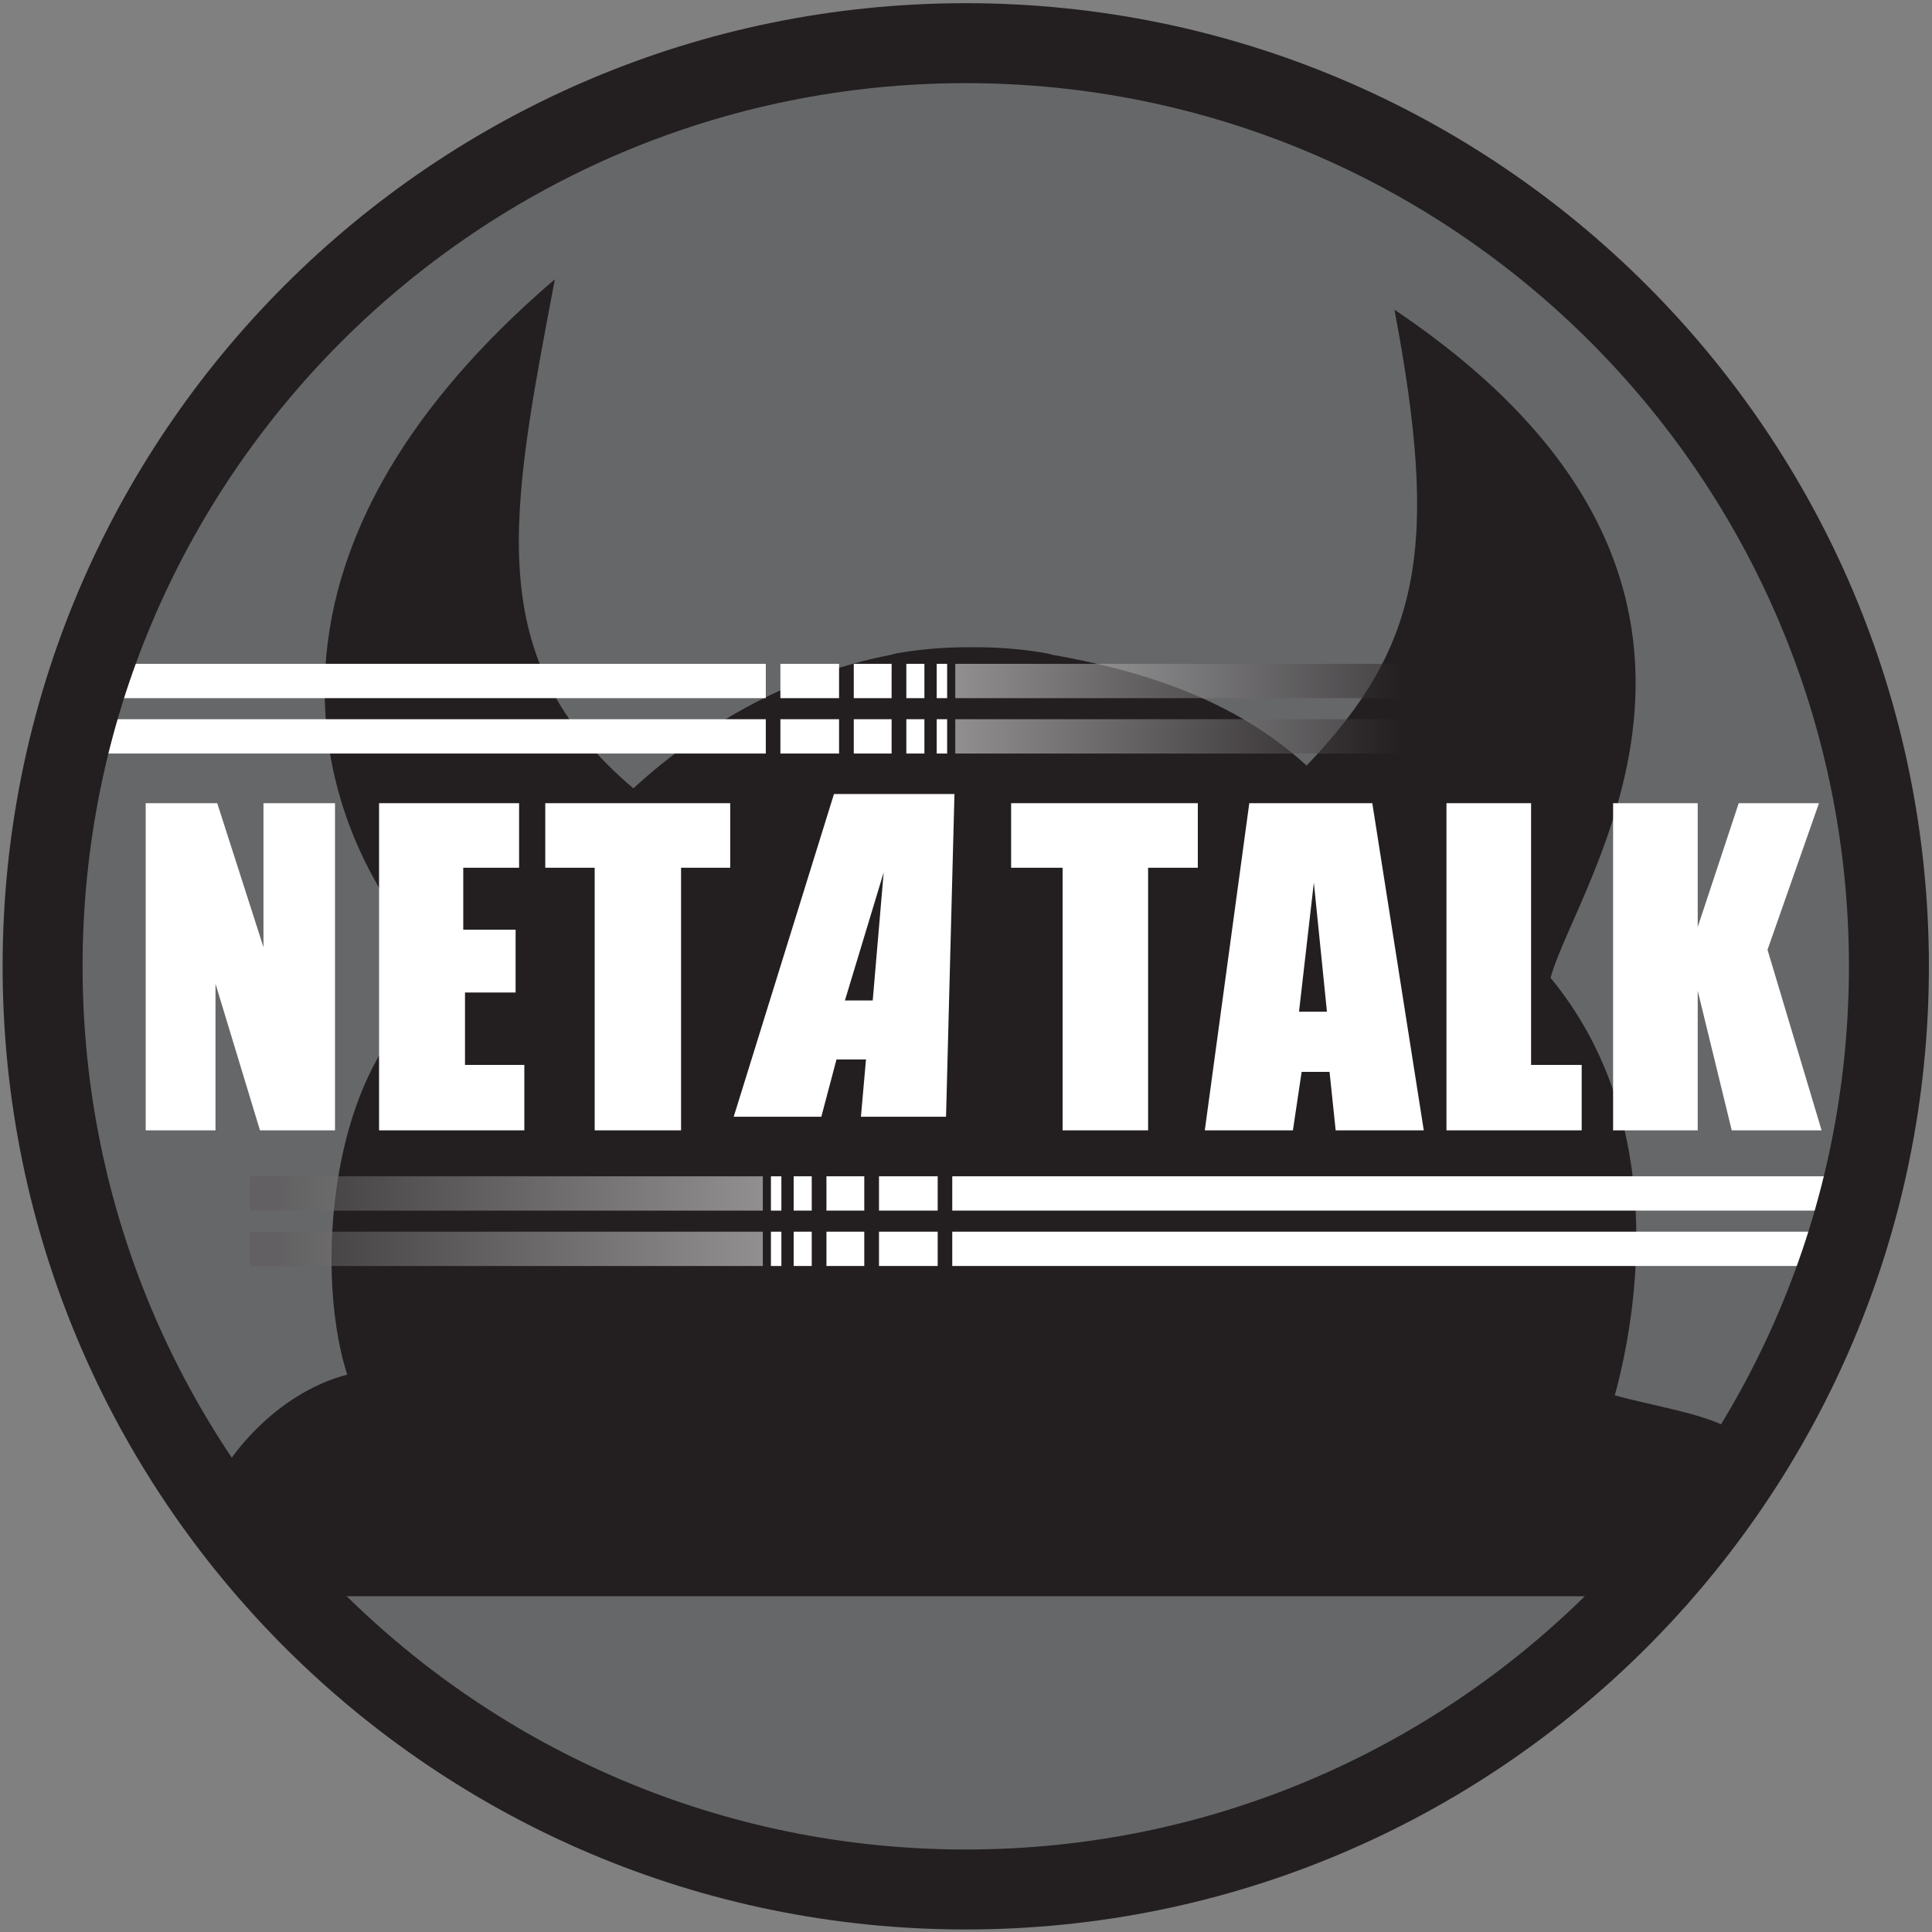 <?xml version="1.0" encoding="UTF-8" standalone="no"?>
<!-- Created with Inkscape (http://www.inkscape.org/) -->

<svg
   version="1.1"
   id="svg2"
   width="246"
   height="246"
   viewBox="0 0 246 246"
   sodipodi:docname="Netatalk_logo.svg"
   inkscape:version="1.2.2 (b0a84865, 2022-12-01)"
   xmlns:inkscape="http://www.inkscape.org/namespaces/inkscape"
   xmlns:sodipodi="http://sodipodi.sourceforge.net/DTD/sodipodi-0.dtd"
   xmlns="http://www.w3.org/2000/svg"
   xmlns:svg="http://www.w3.org/2000/svg">
  <rect x="0" y="0" width="246" height="246" fill="#808080" stroke="none"/>
  <defs
     id="defs6">
    <clipPath
       clipPathUnits="userSpaceOnUse"
       id="clipPath18">
      <path
         d="M 0,216 H 216 V 0 H 0 Z"
         id="path16" />
    </clipPath>
    <clipPath
       clipPathUnits="userSpaceOnUse"
       id="clipPath76">
      <path
         d="m 106.997,139.145 h 43.433 v -3.278 h -43.433 z"
         id="path74" />
    </clipPath>
    <clipPath
       clipPathUnits="userSpaceOnUse"
       id="clipPath80">
      <path
         d="m 150.43,135.867 h -43.433 v 3.278 h 43.433 z"
         id="path78" />
    </clipPath>
    <linearGradient
       x1="0"
       y1="0"
       x2="1"
       y2="0"
       gradientUnits="userSpaceOnUse"
       gradientTransform="matrix(43.433,0,0,-43.433,106.997,137.506)"
       spreadMethod="pad"
       id="linearGradient88">
      <stop
         style="stop-opacity:1;stop-color:#ffffff"
         offset="0"
         id="stop82" />
      <stop
         style="stop-opacity:1;stop-color:#231f20"
         offset="0.984"
         id="stop84" />
      <stop
         style="stop-opacity:1;stop-color:#231f20"
         offset="1"
         id="stop86" />
    </linearGradient>
    <clipPath
       clipPathUnits="userSpaceOnUse"
       id="clipPath120">
      <path
         d="m 106.997,133.854 h 43.433 v -3.278 h -43.433 z"
         id="path118" />
    </clipPath>
    <clipPath
       clipPathUnits="userSpaceOnUse"
       id="clipPath124">
      <path
         d="m 150.43,130.576 h -43.433 v 3.278 h 43.433 z"
         id="path122" />
    </clipPath>
    <linearGradient
       x1="0"
       y1="0"
       x2="1"
       y2="0"
       gradientUnits="userSpaceOnUse"
       gradientTransform="matrix(43.433,0,0,-43.433,106.997,132.215)"
       spreadMethod="pad"
       id="linearGradient132">
      <stop
         style="stop-opacity:1;stop-color:#ffffff"
         offset="0"
         id="stop126" />
      <stop
         style="stop-opacity:1;stop-color:#231f20"
         offset="0.984"
         id="stop128" />
      <stop
         style="stop-opacity:1;stop-color:#231f20"
         offset="1"
         id="stop130" />
    </linearGradient>
    <clipPath
       clipPathUnits="userSpaceOnUse"
       id="clipPath164">
      <path
         d="M 39.641,84.903 H 88.614 V 81.626 H 39.641 Z"
         id="path162" />
    </clipPath>
    <clipPath
       clipPathUnits="userSpaceOnUse"
       id="clipPath168">
      <path
         d="M 39.641,84.903 H 88.614 V 81.626 H 39.641 Z"
         id="path166" />
    </clipPath>
    <linearGradient
       x1="0"
       y1="0"
       x2="1"
       y2="0"
       gradientUnits="userSpaceOnUse"
       gradientTransform="matrix(-48.974,0,0,48.974,88.614,83.265)"
       spreadMethod="pad"
       id="linearGradient178">
      <stop
         style="stop-opacity:1;stop-color:#ffffff"
         offset="0"
         id="stop170" />
      <stop
         style="stop-opacity:1;stop-color:#5d5a5b"
         offset="0.952"
         id="stop172" />
      <stop
         style="stop-opacity:1;stop-color:#5d5a5b"
         offset="0.967"
         id="stop174" />
      <stop
         style="stop-opacity:1;stop-color:#5d5a5b"
         offset="1"
         id="stop176" />
    </linearGradient>
    <clipPath
       clipPathUnits="userSpaceOnUse"
       id="clipPath210">
      <path
         d="M 39.641,90.194 H 88.614 V 86.917 H 39.641 Z"
         id="path208" />
    </clipPath>
    <clipPath
       clipPathUnits="userSpaceOnUse"
       id="clipPath214">
      <path
         d="M 39.641,90.194 H 88.614 V 86.917 H 39.641 Z"
         id="path212" />
    </clipPath>
    <linearGradient
       x1="0"
       y1="0"
       x2="1"
       y2="0"
       gradientUnits="userSpaceOnUse"
       gradientTransform="matrix(-48.974,0,0,48.974,88.614,88.556)"
       spreadMethod="pad"
       id="linearGradient224">
      <stop
         style="stop-opacity:1;stop-color:#ffffff"
         offset="0"
         id="stop216" />
      <stop
         style="stop-opacity:1;stop-color:#5d5a5b"
         offset="0.952"
         id="stop218" />
      <stop
         style="stop-opacity:1;stop-color:#5d5a5b"
         offset="0.967"
         id="stop220" />
      <stop
         style="stop-opacity:1;stop-color:#5d5a5b"
         offset="1"
         id="stop222" />
    </linearGradient>
  </defs>
  <sodipodi:namedview
     id="namedview4"
     pagecolor="#ffffff"
     bordercolor="#000000"
     borderopacity="0.25"
     inkscape:showpageshadow="2"
     inkscape:pageopacity="0.0"
     inkscape:pagecheckerboard="0"
     inkscape:deskcolor="#d1d1d1"
     showgrid="false"
     inkscape:zoom="2.90625"
     inkscape:cx="116.8172"
     inkscape:cy="118.19355"
     inkscape:window-width="1495"
     inkscape:window-height="985"
     inkscape:window-x="0"
     inkscape:window-y="38"
     inkscape:window-maximized="0"
     inkscape:current-layer="g10">
    <inkscape:page
       x="0"
       y="0"
       id="page8"
       width="246"
       height="246" />
  </sodipodi:namedview>
  <g
     id="g10"
     inkscape:groupmode="layer"
     inkscape:label="Page 1"
     transform="matrix(1.333,0,0,-1.333,0,288)">
    <g
       id="g12"
       transform="translate(-15.75,13.5)">
      <g
         id="g14"
         clip-path="url(#clipPath18)">
        <g
           id="g20"
           transform="translate(108,198.83)">
          <path
             d="m 0,0 c -48.921,0 -88.579,-39.658 -88.579,-88.58 0,-48.921 39.658,-88.579 88.579,-88.579 48.921,0 88.579,39.658 88.579,88.579 C 88.579,-39.658 48.921,0 0,0"
             style="fill:#666769;fill-opacity:1;fill-rule:nonzero;stroke:none"
             id="path22" />
        </g>
        <g
           id="g24"
           transform="translate(183.743,62.879)">
          <path
             d="m 0,0 c -1.408,4.226 -6.746,4.55 -13.746,6.384 2.763,10.185 4.357,27.183 -6.136,39.886 2.455,9.143 23.932,37.739 -14.912,63.82 4.25,-22.5 2.639,-32.033 -8.393,-43.542 -6.999,6.423 -15.959,9.114 -24.353,10.594 -0.285,0.102 -0.564,0.145 -0.828,0.189 -2.275,0.379 -4.547,0.533 -6.807,0.52 -2.26,0.013 -4.532,-0.141 -6.806,-0.52 -0.265,-0.044 -0.543,-0.087 -0.829,-0.189 -9.108,-1.735 -17.684,-6.348 -24.683,-12.771 -14.625,12.375 -11.75,26.125 -7.5,48.625 -35.5,-30.375 -19.75,-58.375 -9.5,-67 -11.75,-5.625 -13.75,-27 -10.334,-37.625 -7,-1.834 -12.145,-8.355 -13.553,-12.581 -1.409,-4.226 7.886,-8.591 7.886,-8.591 h 0.219 130.201 0.218 c 0,0 11.264,8.575 9.856,12.801"
             style="fill:#231f20;fill-opacity:1;fill-rule:nonzero;stroke:none"
             id="path26" />
        </g>
        <g
           id="g28"
           transform="translate(29.667,94.583)">
          <path
             d="M 0,0 V 31.25 H 6.833 L 11.25,17.5 v 13.75 h 6.833 V 0 H 10.917 L 6.667,14 V 0 Z"
             style="fill:#ffffff;fill-opacity:1;fill-rule:nonzero;stroke:none"
             id="path30" />
        </g>
        <g
           id="g32"
           transform="translate(51.959,125.833)">
          <path
             d="M 0,0 H 13.375 V -6.166 H 8.042 v -5.917 h 5 v -6 H 8.208 V -25 h 5.667 v -6.25 H 0 Z"
             style="fill:#ffffff;fill-opacity:1;fill-rule:nonzero;stroke:none"
             id="path34" />
        </g>
        <g
           id="g36"
           transform="translate(72.555,94.583)">
          <path
             d="M 0,0 V 25.084 H -4.721 V 31.25 H 12.945 V 25.084 H 8.25 V 0 Z"
             style="fill:#ffffff;fill-opacity:1;fill-rule:nonzero;stroke:none"
             id="path38" />
        </g>
        <g
           id="g40"
           transform="translate(117.25,94.583)">
          <path
             d="M 0,0 V 25.083 H -4.917 V 31.25 H 12.917 V 25.083 H 8.167 V 0 Z"
             style="fill:#ffffff;fill-opacity:1;fill-rule:nonzero;stroke:none"
             id="path42" />
        </g>
        <g
           id="g44"
           transform="translate(142.5,105.917)">
          <path
             d="M 0,0 -1.25,12.333 -2.667,0 Z m -11.667,-11.334 4.25,31.25 H 4.333 L 9.25,-11.334 H 0.833 L 0.25,-5.75 h -2.667 l -0.833,-5.584 z"
             style="fill:#ffffff;fill-opacity:1;fill-rule:nonzero;stroke:none"
             id="path46" />
        </g>
        <g
           id="g48"
           transform="translate(153.917,94.583)">
          <path
             d="m 0,0 v 31.25 h 8.083 v -25 h 4.834 V 0 Z"
             style="fill:#ffffff;fill-opacity:1;fill-rule:nonzero;stroke:none"
             id="path50" />
        </g>
        <g
           id="g52"
           transform="translate(169.834,94.583)">
          <path
             d="M 0,0 V 31.25 H 8.083 V 19.417 L 12,31.25 h 7.666 L 14.75,17.25 19.916,0 H 11.333 L 8.083,13.333 V 0 Z"
             style="fill:#ffffff;fill-opacity:1;fill-rule:nonzero;stroke:none"
             id="path54" />
        </g>
        <g
           id="g56"
           transform="translate(100.16,119.223)">
          <path
             d="m 0,0 -3.702,-12.233 h 2.656 z M -14.326,-23.34 -4.749,7.484 H 6.76 L 5.956,-23.34 h -8.129 l 0.483,5.473 h -2.817 l -1.449,-5.473 z"
             style="fill:#ffffff;fill-opacity:1;fill-rule:nonzero;stroke:none"
             id="path58" />
        </g>
        <path
           d="M 24.609,135.867 H 88.9 v 3.278 H 24.609 Z"
           style="fill:#ffffff;fill-opacity:1;fill-rule:nonzero;stroke:none"
           id="path60" />
        <path
           d="m 95.898,135.867 h -5.604 v 3.278 h 5.604 z"
           style="fill:#ffffff;fill-opacity:1;fill-rule:nonzero;stroke:none"
           id="path62" />
        <path
           d="m 100.917,135.867 h -3.613 v 3.278 h 3.613 z"
           style="fill:#ffffff;fill-opacity:1;fill-rule:nonzero;stroke:none"
           id="path64" />
        <path
           d="m 104.05,135.867 h -1.727 v 3.278 h 1.727 z"
           style="fill:#ffffff;fill-opacity:1;fill-rule:nonzero;stroke:none"
           id="path66" />
        <path
           d="m 106.222,135.867 h -0.997 v 3.278 h 0.997 z"
           style="fill:#ffffff;fill-opacity:1;fill-rule:nonzero;stroke:none"
           id="path68" />
        <g
           id="g70">
          <g
             id="g72" />
          <g
             id="g102">
            <g
               clip-path="url(#clipPath76)"
               opacity="0.5"
               id="g100">
              <g
                 id="g98">
                <g
                   clip-path="url(#clipPath80)"
                   id="g96">
                  <g
                     id="g94">
                    <g
                       id="g92">
                      <path
                         d="m 150.43,135.867 h -43.433 v 3.278 h 43.433 z"
                         style="fill:url(#linearGradient88);stroke:none"
                         id="path90" />
                    </g>
                  </g>
                </g>
              </g>
            </g>
          </g>
        </g>
        <path
           d="M 24.609,130.576 H 88.9 v 3.278 H 24.609 Z"
           style="fill:#ffffff;fill-opacity:1;fill-rule:nonzero;stroke:none"
           id="path104" />
        <path
           d="m 95.898,130.576 h -5.604 v 3.278 h 5.604 z"
           style="fill:#ffffff;fill-opacity:1;fill-rule:nonzero;stroke:none"
           id="path106" />
        <path
           d="m 100.917,130.576 h -3.613 v 3.278 h 3.613 z"
           style="fill:#ffffff;fill-opacity:1;fill-rule:nonzero;stroke:none"
           id="path108" />
        <path
           d="m 104.05,130.576 h -1.727 v 3.278 h 1.727 z"
           style="fill:#ffffff;fill-opacity:1;fill-rule:nonzero;stroke:none"
           id="path110" />
        <path
           d="m 106.222,130.576 h -0.997 v 3.278 h 0.997 z"
           style="fill:#ffffff;fill-opacity:1;fill-rule:nonzero;stroke:none"
           id="path112" />
        <g
           id="g114">
          <g
             id="g116" />
          <g
             id="g146">
            <g
               clip-path="url(#clipPath120)"
               opacity="0.5"
               id="g144">
              <g
                 id="g142">
                <g
                   clip-path="url(#clipPath124)"
                   id="g140">
                  <g
                     id="g138">
                    <g
                       id="g136">
                      <path
                         d="m 150.43,130.576 h -43.433 v 3.278 h 43.433 z"
                         style="fill:url(#linearGradient132);stroke:none"
                         id="path134" />
                    </g>
                  </g>
                </g>
              </g>
            </g>
          </g>
        </g>
        <path
           d="m 193.734,84.903 h -87.023 v -3.277 h 87.023 z"
           style="fill:#ffffff;fill-opacity:1;fill-rule:nonzero;stroke:none"
           id="path148" />
        <path
           d="m 99.713,84.903 h 5.605 v -3.277 h -5.605 z"
           style="fill:#ffffff;fill-opacity:1;fill-rule:nonzero;stroke:none"
           id="path150" />
        <path
           d="m 94.693,84.903 h 3.613 v -3.277 h -3.613 z"
           style="fill:#ffffff;fill-opacity:1;fill-rule:nonzero;stroke:none"
           id="path152" />
        <path
           d="m 91.561,84.903 h 1.727 v -3.277 h -1.727 z"
           style="fill:#ffffff;fill-opacity:1;fill-rule:nonzero;stroke:none"
           id="path154" />
        <path
           d="m 89.39,84.903 h 0.997 V 81.626 H 89.39 Z"
           style="fill:#ffffff;fill-opacity:1;fill-rule:nonzero;stroke:none"
           id="path156" />
        <g
           id="g158">
          <g
             id="g160" />
          <g
             id="g192">
            <g
               clip-path="url(#clipPath164)"
               opacity="0.5"
               id="g190">
              <g
                 id="g188">
                <g
                   clip-path="url(#clipPath168)"
                   id="g186">
                  <g
                     id="g184">
                    <g
                       id="g182">
                      <path
                         d="M 39.641,84.903 H 88.614 V 81.626 H 39.641 Z"
                         style="fill:url(#linearGradient178);stroke:none"
                         id="path180" />
                    </g>
                  </g>
                </g>
              </g>
            </g>
          </g>
        </g>
        <path
           d="m 193.734,90.194 h -87.023 v -3.277 h 87.023 z"
           style="fill:#ffffff;fill-opacity:1;fill-rule:nonzero;stroke:none"
           id="path194" />
        <path
           d="m 99.713,90.194 h 5.605 v -3.277 h -5.605 z"
           style="fill:#ffffff;fill-opacity:1;fill-rule:nonzero;stroke:none"
           id="path196" />
        <path
           d="m 94.693,90.194 h 3.613 v -3.277 h -3.613 z"
           style="fill:#ffffff;fill-opacity:1;fill-rule:nonzero;stroke:none"
           id="path198" />
        <path
           d="m 91.561,90.194 h 1.727 v -3.277 h -1.727 z"
           style="fill:#ffffff;fill-opacity:1;fill-rule:nonzero;stroke:none"
           id="path200" />
        <path
           d="m 89.39,90.194 h 0.997 V 86.917 H 89.39 Z"
           style="fill:#ffffff;fill-opacity:1;fill-rule:nonzero;stroke:none"
           id="path202" />
        <g
           id="g204">
          <g
             id="g206" />
          <g
             id="g238">
            <g
               clip-path="url(#clipPath210)"
               opacity="0.5"
               id="g236">
              <g
                 id="g234">
                <g
                   clip-path="url(#clipPath214)"
                   id="g232">
                  <g
                     id="g230">
                    <g
                       id="g228">
                      <path
                         d="M 39.641,90.194 H 88.614 V 86.917 H 39.641 Z"
                         style="fill:url(#linearGradient224);stroke:none"
                         id="path226" />
                    </g>
                  </g>
                </g>
              </g>
            </g>
          </g>
        </g>
        <g
           id="g240"
           transform="translate(108,194.612)">
          <path
             d="m 0,0 c -46.591,0 -84.361,-37.77 -84.361,-84.362 0,-46.592 37.77,-84.361 84.361,-84.361 46.592,0 84.361,37.769 84.361,84.361 C 84.361,-37.77 46.592,0 0,0 m 92,-84.362 c 0,-50.81 -41.189,-92 -92,-92 -50.81,0 -92,41.19 -92,92 0,50.81 41.19,92 92,92 50.811,0 92,-41.19 92,-92"
             style="fill:#231f20;fill-opacity:1;fill-rule:nonzero;stroke:none"
             id="path242" />
        </g>
      </g>
    </g>
  </g>
</svg>

